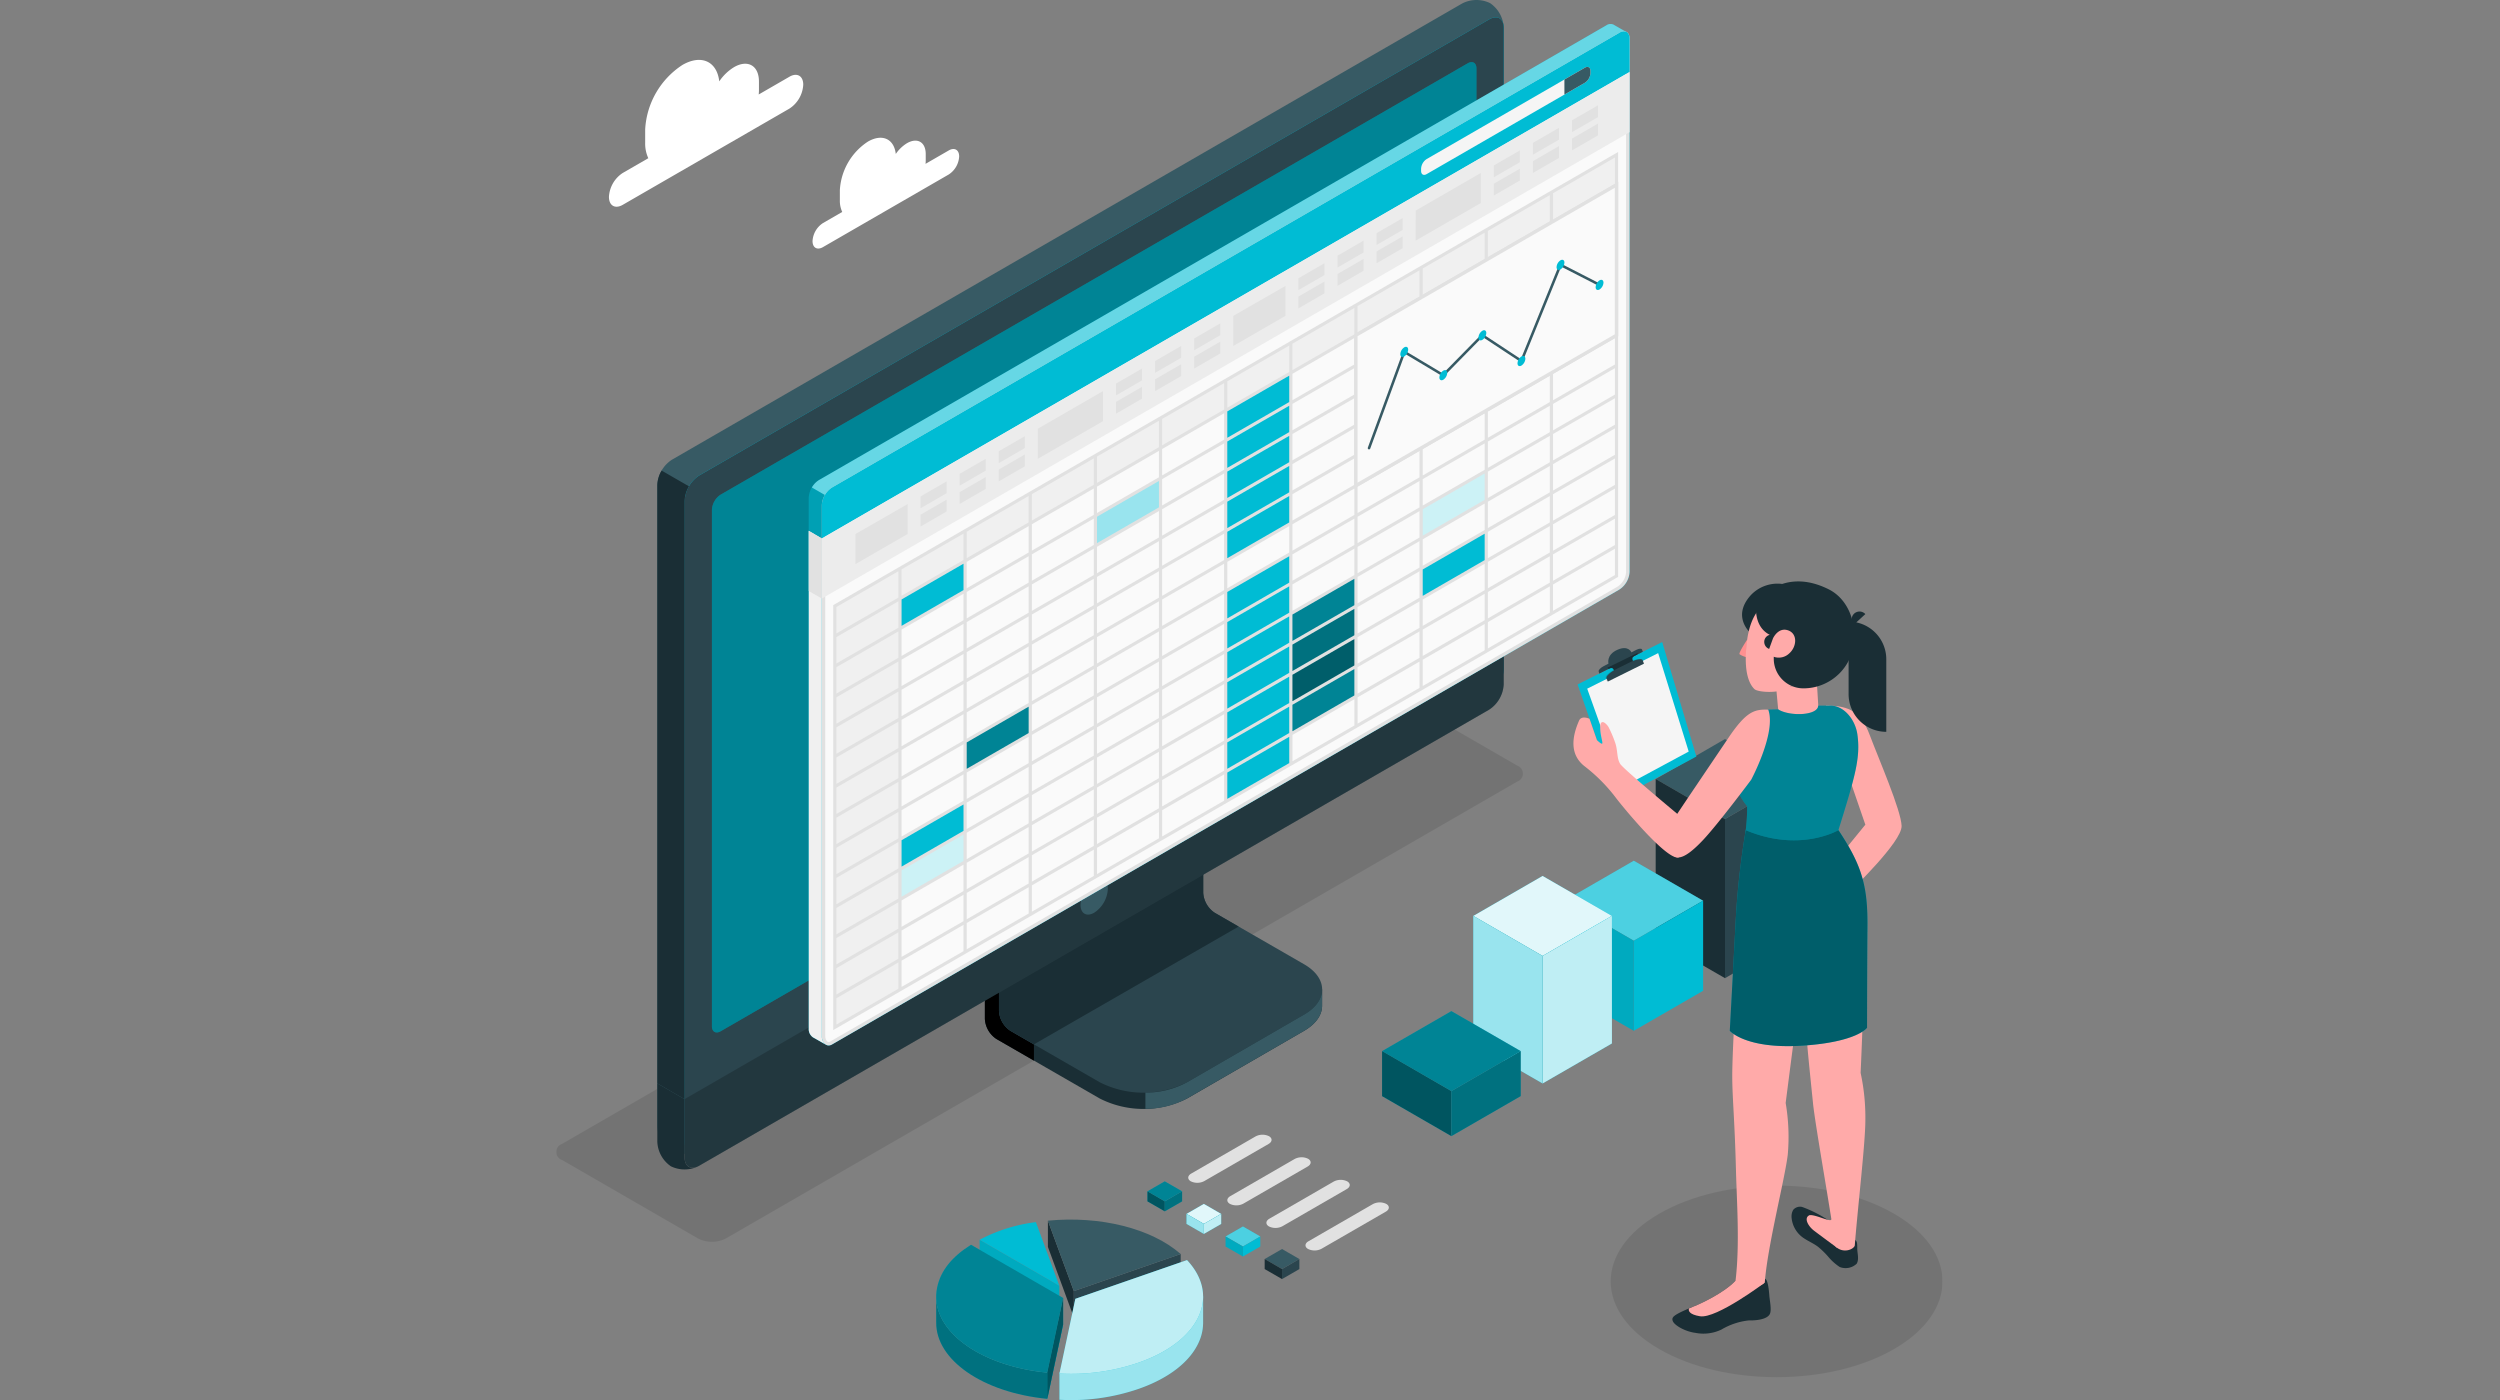 <svg xmlns="http://www.w3.org/2000/svg" xmlns:xlink="http://www.w3.org/1999/xlink" width="400" height="224" viewBox="0 0 400 224">
  <rect x="0" y="0" width="400" height="224" fill="#808080" stroke="none"/>
  <defs>
    <clipPath id="clip-path">
      <rect id="Rectángulo_346939" data-name="Rectángulo 346939" width="221.805" height="224" fill="none"/>
    </clipPath>
    <clipPath id="clip-path-3">
      <rect id="Rectángulo_346898" data-name="Rectángulo 346898" width="53.093" height="30.653" transform="translate(168.712 189.696)" fill="none"/>
    </clipPath>
    <clipPath id="clip-path-4">
      <rect id="Rectángulo_346899" data-name="Rectángulo 346899" width="154.664" height="89.295" transform="translate(0 109.395)" fill="none"/>
    </clipPath>
    <clipPath id="clip-path-5">
      <rect id="Rectángulo_346900" data-name="Rectángulo 346900" width="131.057" height="86.654" transform="translate(20.541 100.187)" fill="none"/>
    </clipPath>
    <clipPath id="clip-path-6">
      <rect id="Rectángulo_346901" data-name="Rectángulo 346901" width="122.323" height="155.245" transform="translate(24.908 9.943)" fill="none"/>
    </clipPath>
    <clipPath id="clip-path-7">
      <rect id="Rectángulo_346902" data-name="Rectángulo 346902" width="130.289" height="75.368" transform="translate(40.899 3.835)" fill="none"/>
    </clipPath>
    <clipPath id="clip-path-8">
      <rect id="Rectángulo_346903" data-name="Rectángulo 346903" width="2.576" height="8.153" transform="translate(40.401 78.002)" fill="none"/>
    </clipPath>
    <clipPath id="clip-path-9">
      <rect id="Rectángulo_346904" data-name="Rectángulo 346904" width="10.414" height="10.824" transform="translate(54.992 133.074)" fill="none"/>
    </clipPath>
    <clipPath id="clip-path-10">
      <rect id="Rectángulo_346905" data-name="Rectángulo 346905" width="10.414" height="10.824" transform="translate(117.521 92.156)" fill="none"/>
    </clipPath>
    <clipPath id="clip-path-11">
      <rect id="Rectángulo_346906" data-name="Rectángulo 346906" width="10.414" height="10.824" transform="translate(117.521 96.97)" fill="none"/>
    </clipPath>
    <clipPath id="clip-path-12">
      <rect id="Rectángulo_346907" data-name="Rectángulo 346907" width="10.414" height="10.825" transform="translate(117.521 101.784)" fill="none"/>
    </clipPath>
    <clipPath id="clip-path-13">
      <rect id="Rectángulo_346908" data-name="Rectángulo 346908" width="10.414" height="10.824" transform="translate(117.521 106.599)" fill="none"/>
    </clipPath>
    <clipPath id="clip-path-14">
      <rect id="Rectángulo_346909" data-name="Rectángulo 346909" width="10.414" height="10.824" transform="translate(65.406 112.616)" fill="none"/>
    </clipPath>
    <clipPath id="clip-path-15">
      <rect id="Rectángulo_346910" data-name="Rectángulo 346910" width="10.414" height="10.825" transform="translate(86.263 76.51)" fill="none"/>
    </clipPath>
    <clipPath id="clip-path-16">
      <rect id="Rectángulo_346911" data-name="Rectángulo 346911" width="10.414" height="10.824" transform="translate(138.378 75.307)" fill="none"/>
    </clipPath>
    <clipPath id="clip-path-17">
      <rect id="Rectángulo_346912" data-name="Rectángulo 346912" width="22.182" height="12.807" transform="translate(161.315 137.715)" fill="none"/>
    </clipPath>
    <clipPath id="clip-path-18">
      <rect id="Rectángulo_346913" data-name="Rectángulo 346913" width="11.092" height="20.827" transform="translate(161.315 144.106)" fill="none"/>
    </clipPath>
    <clipPath id="clip-path-19">
      <rect id="Rectángulo_346914" data-name="Rectángulo 346914" width="22.183" height="12.807" transform="translate(146.723 140.15)" fill="none"/>
    </clipPath>
    <clipPath id="clip-path-20">
      <rect id="Rectángulo_346915" data-name="Rectángulo 346915" width="11.093" height="26.818" transform="translate(157.814 146.539)" fill="none"/>
    </clipPath>
    <clipPath id="clip-path-21">
      <rect id="Rectángulo_346916" data-name="Rectángulo 346916" width="11.093" height="26.817" transform="translate(146.723 146.54)" fill="none"/>
    </clipPath>
    <clipPath id="clip-path-22">
      <rect id="Rectángulo_346917" data-name="Rectángulo 346917" width="22.182" height="12.807" transform="translate(132.132 161.776)" fill="none"/>
    </clipPath>
    <clipPath id="clip-path-23">
      <rect id="Rectángulo_346918" data-name="Rectángulo 346918" width="11.093" height="13.617" transform="translate(143.223 168.165)" fill="none"/>
    </clipPath>
    <clipPath id="clip-path-24">
      <rect id="Rectángulo_346919" data-name="Rectángulo 346919" width="11.092" height="13.615" transform="translate(132.132 168.166)" fill="none"/>
    </clipPath>
    <clipPath id="clip-path-25">
      <rect id="Rectángulo_346920" data-name="Rectángulo 346920" width="20.316" height="16.334" transform="translate(60.79 207.481)" fill="none"/>
    </clipPath>
    <clipPath id="clip-path-26">
      <rect id="Rectángulo_346921" data-name="Rectángulo 346921" width="22.986" height="18.192" transform="translate(80.512 205.808)" fill="none"/>
    </clipPath>
    <clipPath id="clip-path-27">
      <rect id="Rectángulo_346922" data-name="Rectángulo 346922" width="12.742" height="11.552" transform="translate(67.748 198.36)" fill="none"/>
    </clipPath>
    <clipPath id="clip-path-28">
      <rect id="Rectángulo_346923" data-name="Rectángulo 346923" width="20.319" height="20.46" transform="translate(60.788 199.162)" fill="none"/>
    </clipPath>
    <clipPath id="clip-path-29">
      <rect id="Rectángulo_346924" data-name="Rectángulo 346924" width="22.984" height="18.192" transform="translate(80.512 201.613)" fill="none"/>
    </clipPath>
    <clipPath id="clip-path-30">
      <rect id="Rectángulo_346925" data-name="Rectángulo 346925" width="2.541" height="16.143" transform="translate(78.566 207.674)" fill="none"/>
    </clipPath>
    <clipPath id="clip-path-31">
      <rect id="Rectángulo_346926" data-name="Rectángulo 346926" width="5.552" height="3.205" transform="translate(94.586 189.012)" fill="none"/>
    </clipPath>
    <clipPath id="clip-path-32">
      <rect id="Rectángulo_346927" data-name="Rectángulo 346927" width="2.776" height="3.211" transform="translate(97.362 190.611)" fill="none"/>
    </clipPath>
    <clipPath id="clip-path-33">
      <rect id="Rectángulo_346928" data-name="Rectángulo 346928" width="2.776" height="3.211" transform="translate(94.586 190.612)" fill="none"/>
    </clipPath>
    <clipPath id="clip-path-34">
      <rect id="Rectángulo_346929" data-name="Rectángulo 346929" width="5.552" height="3.206" transform="translate(100.839 192.623)" fill="none"/>
    </clipPath>
    <clipPath id="clip-path-35">
      <rect id="Rectángulo_346930" data-name="Rectángulo 346930" width="2.777" height="3.211" transform="translate(103.615 194.222)" fill="none"/>
    </clipPath>
    <clipPath id="clip-path-36">
      <rect id="Rectángulo_346931" data-name="Rectángulo 346931" width="2.777" height="3.211" transform="translate(100.839 194.222)" fill="none"/>
    </clipPath>
    <clipPath id="clip-path-37">
      <rect id="Rectángulo_346932" data-name="Rectángulo 346932" width="5.552" height="3.206" transform="translate(107.093 196.233)" fill="none"/>
    </clipPath>
    <clipPath id="clip-path-38">
      <rect id="Rectángulo_346933" data-name="Rectángulo 346933" width="2.776" height="3.211" transform="translate(107.093 197.833)" fill="none"/>
    </clipPath>
    <clipPath id="clip-path-39">
      <rect id="Rectángulo_346934" data-name="Rectángulo 346934" width="7.61" height="17.954" transform="translate(199.166 146.485)" fill="none"/>
    </clipPath>
    <clipPath id="clip-path-40">
      <rect id="Rectángulo_346935" data-name="Rectángulo 346935" width="20.431" height="33.046" transform="translate(188.478 112.896)" fill="none"/>
    </clipPath>
    <clipPath id="clip-path-41">
      <rect id="Rectángulo_346936" data-name="Rectángulo 346936" width="6.001" height="3.58" transform="translate(167.901 105.438)" fill="none"/>
    </clipPath>
    <clipPath id="clip-path-42">
      <rect id="Rectángulo_346937" data-name="Rectángulo 346937" width="22.027" height="34.552" transform="translate(187.767 132.829)" fill="none"/>
    </clipPath>
  </defs>
  <g id="Grupo_1003391" data-name="Grupo 1003391" transform="translate(7070 10835)">
    <rect id="Imagen_1" data-name="Imagen 1" width="400" height="224" rx="19" transform="translate(-7070 -10835)" fill="none"/>
    <g id="Grupo_1003390" data-name="Grupo 1003390" transform="translate(-6981 -10835)">
      <g id="Grupo_1003389" data-name="Grupo 1003389" clip-path="url(#clip-path)">
        <g id="Grupo_1003388" data-name="Grupo 1003388">
          <g id="Grupo_1003387" data-name="Grupo 1003387" clip-path="url(#clip-path)">
            <g id="Grupo_1003269" data-name="Grupo 1003269" opacity="0.1">
              <g id="Grupo_1003268" data-name="Grupo 1003268">
                <g id="Grupo_1003267" data-name="Grupo 1003267" clip-path="url(#clip-path-3)">
                  <path id="Trazado_711119" data-name="Trazado 711119" d="M214.029,194.185c10.367,5.985,10.367,15.69,0,21.675s-27.175,5.985-37.542,0-10.367-15.69,0-21.675,27.175-5.985,37.542,0"/>
                </g>
              </g>
            </g>
            <g id="Grupo_1003272" data-name="Grupo 1003272" opacity="0.1">
              <g id="Grupo_1003271" data-name="Grupo 1003271">
                <g id="Grupo_1003270" data-name="Grupo 1003270" clip-path="url(#clip-path-4)">
                  <path id="Trazado_711120" data-name="Trazado 711120" d="M22.688,198.159.921,185.592a1.354,1.354,0,0,1,0-2.566l126.611-73.1a4.908,4.908,0,0,1,4.444,0l21.768,12.567a1.354,1.354,0,0,1,0,2.565l-126.612,73.1a4.908,4.908,0,0,1-4.444,0"/>
                </g>
              </g>
            </g>
            <path id="Trazado_711121" data-name="Trazado 711121" d="M37.313,12.276l-4.922,2.842a6.038,6.038,0,0,0,.041-.652V13.04c0-2.537-1.782-3.566-3.979-2.3a7.7,7.7,0,0,0-2.372,2.281c-.36-3.192-2.864-4.38-5.9-2.625a13.16,13.16,0,0,0-5.953,10.312v2.133a5.62,5.62,0,0,0,.5,2.472l-4.089,2.361A4.878,4.878,0,0,0,8.431,31.5c0,1.408.988,1.978,2.207,1.274l26.675-15.4A4.88,4.88,0,0,0,39.52,13.55c0-1.407-.988-1.978-2.207-1.274" fill="#fff"/>
            <path id="Trazado_711122" data-name="Trazado 711122" d="M62.8,24.07l-3.715,2.145a4.575,4.575,0,0,0,.031-.491V24.648c0-1.916-1.344-2.692-3-1.735a5.8,5.8,0,0,0-1.79,1.722c-.272-2.408-2.161-3.306-4.456-1.98a9.929,9.929,0,0,0-4.493,7.782v1.61a4.239,4.239,0,0,0,.38,1.864l-3.086,1.782a3.684,3.684,0,0,0-1.665,2.886c0,1.063.745,1.493,1.665.961L62.8,27.917a3.68,3.68,0,0,0,1.666-2.884c0-1.064-.746-1.493-1.666-.963" fill="#fff"/>
            <path id="Trazado_711123" data-name="Trazado 711123" d="M100.93,175.761l18.713-10.82c1.928-1.113,2.893-2.573,2.893-4.032s.008-2.6.008-2.6l-19.415-10.948a4.116,4.116,0,0,1-1.863-3.226V121.061L68.582,139.947v23.071a4.118,4.118,0,0,0,1.863,3.227l16.515,9.516a15.44,15.44,0,0,0,13.971,0" fill="#1a2e35"/>
            <path id="Trazado_711124" data-name="Trazado 711124" d="M76.428,167.1V169.7l-5.99-3.452a4.122,4.122,0,0,1-1.861-3.227V139.949l6.227-3.592c.129,1.581.269,3.215.4,4.807l-4.366,2.527v18.025a4.091,4.091,0,0,0,1.86,3.226Z"/>
            <path id="Trazado_711125" data-name="Trazado 711125" d="M70.835,161.72a4.116,4.116,0,0,0,1.863,3.226l14.258,8.214a15.445,15.445,0,0,0,13.972,0l18.722-10.819c3.858-2.226,3.859-5.837,0-8.064l-14.268-8.219a4.116,4.116,0,0,1-1.863-3.226V124.806L70.835,143.692Z" fill="#2b454e"/>
            <path id="Trazado_711126" data-name="Trazado 711126" d="M109.177,148.252v0l-3.794-2.19a4.118,4.118,0,0,1-1.863-3.227V124.806L70.835,143.692V161.72a4.116,4.116,0,0,0,1.863,3.226l3.728,2.153Z" fill="#1a2e35"/>
            <path id="Trazado_711127" data-name="Trazado 711127" d="M122.54,158.308v2.6c0,1.462-.968,2.914-2.893,4.033l-18.716,10.813a14,14,0,0,1-6.667,1.656v-2.591a14.01,14.01,0,0,0,6.667-1.657l18.716-10.824c1.925-1.108,2.893-2.57,2.893-4.033" fill="#375a64"/>
            <path id="Trazado_711128" data-name="Trazado 711128" d="M18.356,184.126a5,5,0,0,0,4.513-.082c16.069-9.279,110.335-63.7,126.4-72.977a5.144,5.144,0,0,0,2.328-4.032V4.449A5,5,0,0,0,149.414.5,4.993,4.993,0,0,0,144.9.583L18.5,73.559a5.146,5.146,0,0,0-2.329,4.033V180.177a4.99,4.99,0,0,0,2.184,3.949" fill="#375a64"/>
            <path id="Trazado_711129" data-name="Trazado 711129" d="M22.869,184.04l126.4-72.976a5.145,5.145,0,0,0,2.328-4.033V4.445c0-1.485-1.042-2.087-2.328-1.344L22.871,76.077a5.148,5.148,0,0,0-2.329,4.033V182.7c0,1.485,1.042,2.086,2.328,1.344" fill="#00bcd4"/>
            <path id="Trazado_711130" data-name="Trazado 711130" d="M22.869,184.04l126.4-72.976a5.145,5.145,0,0,0,2.328-4.033V4.445c0-1.485-1.042-2.087-2.328-1.344L22.871,76.077a5.148,5.148,0,0,0-2.329,4.033V182.7c0,1.485,1.042,2.086,2.328,1.344" fill="#2b454e"/>
            <path id="Trazado_711131" data-name="Trazado 711131" d="M22.526,186.7a5.031,5.031,0,0,1-4.173-.086,5,5,0,0,1-2.183-3.958v-9.31l4.367,2.527v9.311c0,1.355.86,1.968,1.989,1.516" fill="#1a2e35"/>
            <path id="Trazado_711132" data-name="Trazado 711132" d="M20.537,175.871l0,9.307c0,1.485,1.042,2.087,2.328,1.344l126.4-72.975a5.148,5.148,0,0,0,2.328-4.033v-9.328Z" fill="#2b454e"/>
            <g id="Grupo_1003275" data-name="Grupo 1003275" opacity="0.2">
              <g id="Grupo_1003274" data-name="Grupo 1003274">
                <g id="Grupo_1003273" data-name="Grupo 1003273" clip-path="url(#clip-path-5)">
                  <path id="Trazado_711133" data-name="Trazado 711133" d="M20.541,175.852v9.327c0,1.484,1.042,2.086,2.328,1.344l126.4-72.976a5.145,5.145,0,0,0,2.328-4.033v-9.327Z"/>
                </g>
              </g>
            </g>
            <path id="Trazado_711134" data-name="Trazado 711134" d="M24.908,164.19V81.56a3.088,3.088,0,0,1,1.4-2.42L145.83,10.133c.771-.445,1.4-.084,1.4.807l0,82.632a3.089,3.089,0,0,1-1.4,2.419L26.305,165c-.772.445-1.4.084-1.4-.807" fill="#00bcd4"/>
            <g id="Grupo_1003278" data-name="Grupo 1003278" opacity="0.3">
              <g id="Grupo_1003277" data-name="Grupo 1003277">
                <g id="Grupo_1003276" data-name="Grupo 1003276" clip-path="url(#clip-path-6)">
                  <path id="Trazado_711135" data-name="Trazado 711135" d="M24.908,164.19V81.56a3.088,3.088,0,0,1,1.4-2.42L145.83,10.133c.771-.445,1.4-.084,1.4.807l0,82.632a3.089,3.089,0,0,1-1.4,2.419L26.305,165c-.772.445-1.4.084-1.4-.807"/>
                </g>
              </g>
            </g>
            <path id="Trazado_711136" data-name="Trazado 711136" d="M86.068,140.991a4.829,4.829,0,0,0-2.185,3.784c0,1.393.979,1.958,2.185,1.261a4.829,4.829,0,0,0,2.185-3.784c0-1.393-.978-1.958-2.185-1.261" fill="#375a64"/>
            <path id="Trazado_711137" data-name="Trazado 711137" d="M21.225,77.807a4.948,4.948,0,0,0-.688,2.3v95.763l-4.367-2.527V77.592a4.82,4.82,0,0,1,.689-2.3Z" fill="#1a2e35"/>
            <path id="Trazado_711138" data-name="Trazado 711138" d="M169.2,3.96a1.149,1.149,0,0,0-1.188.093L42.035,76.809A3.609,3.609,0,0,0,40.4,79.636v84.931a1.59,1.59,0,0,0,.688,1.418c.267.143,1.668.959,2.084,1.183a.938.938,0,0,0,.946-.055L170.094,94.33a3.6,3.6,0,0,0,1.633-2.824V6.178a1.129,1.129,0,0,0-.506-1.072c-.292-.153-1.722-.966-2.022-1.146" fill="#00bcd4"/>
            <path id="Trazado_711139" data-name="Trazado 711139" d="M43.582,166.995c-.451,0-.818-.559-.818-1.246V80.818a3.361,3.361,0,0,1,1.493-2.588L170.233,5.474a1.22,1.22,0,0,1,.592-.186c.393,0,.627.332.627.89V91.506a3.35,3.35,0,0,1-1.495,2.585L43.983,166.874a.81.81,0,0,1-.4.121" fill="#fafafa"/>
            <path id="Trazado_711140" data-name="Trazado 711140" d="M170.825,5.564c.307,0,.352.384.352.614V91.506a3.04,3.04,0,0,1-1.358,2.347L43.847,166.636a.542.542,0,0,1-.264.084c-.29,0-.544-.454-.544-.971V80.818A3.047,3.047,0,0,1,44.4,78.469L170.372,5.713a.929.929,0,0,1,.453-.149m0-.551a1.484,1.484,0,0,0-.729.223L44.12,77.992a3.606,3.606,0,0,0-1.632,2.826v84.931c0,.823.457,1.522,1.1,1.522a1.079,1.079,0,0,0,.539-.158L170.1,94.33a3.6,3.6,0,0,0,1.633-2.824V6.178c0-.738-.368-1.165-.9-1.165" fill="#e1e1e1"/>
            <path id="Trazado_711141" data-name="Trazado 711141" d="M41.089,165.984c.177.094,1.445.818,2,1.134a1.665,1.665,0,0,1-.6-1.37V86.155L40.4,84.933v79.635a1.586,1.586,0,0,0,.688,1.416" fill="#f0f0f0"/>
            <path id="Trazado_711142" data-name="Trazado 711142" d="M171.727,6.166c-.007-1.031-.734-1.448-1.631-.93L44.119,77.993a3.608,3.608,0,0,0-1.631,2.826l0,5.337L171.727,11.521Z" fill="#00bcd4"/>
            <g id="Grupo_1003281" data-name="Grupo 1003281" opacity="0.4">
              <g id="Grupo_1003280" data-name="Grupo 1003280">
                <g id="Grupo_1003279" data-name="Grupo 1003279" clip-path="url(#clip-path-7)">
                  <path id="Trazado_711143" data-name="Trazado 711143" d="M170.1,5.235,44.121,77.991A3.355,3.355,0,0,0,42.972,79.2L40.9,78a3.256,3.256,0,0,1,1.135-1.19L168.012,4.055a1.148,1.148,0,0,1,1.185-.1c.292.18,1.647.95,1.991,1.134a1.183,1.183,0,0,0-1.093.144" fill="#fff"/>
                </g>
              </g>
            </g>
            <g id="Grupo_1003284" data-name="Grupo 1003284" opacity="0.15">
              <g id="Grupo_1003283" data-name="Grupo 1003283">
                <g id="Grupo_1003282" data-name="Grupo 1003282" clip-path="url(#clip-path-8)">
                  <path id="Trazado_711144" data-name="Trazado 711144" d="M40.4,84.939V79.634A3.363,3.363,0,0,1,40.9,78l2.078,1.2a3.294,3.294,0,0,0-.487,1.621v5.337Z"/>
                </g>
              </g>
            </g>
            <path id="Trazado_711145" data-name="Trazado 711145" d="M42.49,86.155l0,9.611L171.727,21.147V11.521Z" fill="#ececec"/>
            <path id="Trazado_711146" data-name="Trazado 711146" d="M47.871,85.441l8.358-4.8v4.79l-8.361,4.828Z" fill="#e1e1e1"/>
            <path id="Trazado_711147" data-name="Trazado 711147" d="M58.293,79.424v1.894l4.169-2.408V77.017Z" fill="#e1e1e1"/>
            <path id="Trazado_711148" data-name="Trazado 711148" d="M58.293,82.348v1.894l4.169-2.408V79.941Z" fill="#e1e1e1"/>
            <path id="Trazado_711149" data-name="Trazado 711149" d="M64.546,75.813v1.894L68.716,75.3V73.406Z" fill="#e1e1e1"/>
            <path id="Trazado_711150" data-name="Trazado 711150" d="M64.546,78.737v1.894l4.169-2.408V76.33Z" fill="#e1e1e1"/>
            <path id="Trazado_711151" data-name="Trazado 711151" d="M70.8,72.2V74.1l4.169-2.408V69.794Z" fill="#e1e1e1"/>
            <path id="Trazado_711152" data-name="Trazado 711152" d="M70.8,75.125v1.894l4.169-2.408V72.718Z" fill="#e1e1e1"/>
            <path id="Trazado_711153" data-name="Trazado 711153" d="M89.559,61.372v1.894l4.169-2.408V58.965Z" fill="#e1e1e1"/>
            <path id="Trazado_711154" data-name="Trazado 711154" d="M89.559,64.3V66.19l4.169-2.408V61.889Z" fill="#e1e1e1"/>
            <path id="Trazado_711155" data-name="Trazado 711155" d="M95.812,57.761v1.894l4.169-2.408V55.354Z" fill="#e1e1e1"/>
            <path id="Trazado_711156" data-name="Trazado 711156" d="M95.812,60.685v1.894l4.169-2.408V58.278Z" fill="#e1e1e1"/>
            <path id="Trazado_711157" data-name="Trazado 711157" d="M102.066,54.15v1.894l4.169-2.408V51.743Z" fill="#e1e1e1"/>
            <path id="Trazado_711158" data-name="Trazado 711158" d="M102.066,57.074v1.894l4.169-2.408V54.667Z" fill="#e1e1e1"/>
            <path id="Trazado_711159" data-name="Trazado 711159" d="M77.052,68.593l10.423-6.018v4.814L77.054,73.406Z" fill="#e1e1e1"/>
            <path id="Trazado_711160" data-name="Trazado 711160" d="M108.323,50.54l8.358-4.8v4.79l-8.361,4.828Z" fill="#e1e1e1"/>
            <path id="Trazado_711161" data-name="Trazado 711161" d="M118.745,44.523v1.894l4.169-2.408V42.116Z" fill="#e1e1e1"/>
            <path id="Trazado_711162" data-name="Trazado 711162" d="M118.745,47.447v1.894l4.169-2.408V45.04Z" fill="#e1e1e1"/>
            <path id="Trazado_711163" data-name="Trazado 711163" d="M125,40.911v1.894l4.169-2.408V38.5Z" fill="#e1e1e1"/>
            <path id="Trazado_711164" data-name="Trazado 711164" d="M125,43.835V45.73l4.169-2.408V41.428Z" fill="#e1e1e1"/>
            <path id="Trazado_711165" data-name="Trazado 711165" d="M131.252,37.3v1.894l4.169-2.408V34.893Z" fill="#e1e1e1"/>
            <path id="Trazado_711166" data-name="Trazado 711166" d="M131.252,40.224v1.894l4.169-2.408V37.817Z" fill="#e1e1e1"/>
            <path id="Trazado_711167" data-name="Trazado 711167" d="M150.012,26.469v1.894l4.169-2.408V24.062Z" fill="#e1e1e1"/>
            <path id="Trazado_711168" data-name="Trazado 711168" d="M150.012,29.393v1.894l4.169-2.408V26.986Z" fill="#e1e1e1"/>
            <path id="Trazado_711169" data-name="Trazado 711169" d="M156.265,22.858v1.894l4.169-2.408V20.451Z" fill="#e1e1e1"/>
            <path id="Trazado_711170" data-name="Trazado 711170" d="M156.265,25.782v1.894l4.169-2.408V23.375Z" fill="#e1e1e1"/>
            <path id="Trazado_711171" data-name="Trazado 711171" d="M162.518,19.247v1.894l4.169-2.408V16.84Z" fill="#e1e1e1"/>
            <path id="Trazado_711172" data-name="Trazado 711172" d="M162.518,22.171v1.894l4.169-2.408V19.764Z" fill="#e1e1e1"/>
            <path id="Trazado_711173" data-name="Trazado 711173" d="M137.505,33.692l10.423-6.018v4.814L137.507,38.5Z" fill="#e1e1e1"/>
            <path id="Trazado_711174" data-name="Trazado 711174" d="M42.49,86.155,40.4,84.933v9.631l2.087,1.2Z" fill="#e1e1e1"/>
            <path id="Trazado_711175" data-name="Trazado 711175" d="M138.375,26.99v.354c0,.567.4.8.888.513l25.322-14.619a1.968,1.968,0,0,0,.889-1.539v-.355c0-.567-.4-.8-.889-.513l-25.321,14.62a1.963,1.963,0,0,0-.889,1.539" fill="#f5f5f5"/>
            <path id="Trazado_711176" data-name="Trazado 711176" d="M165.474,11.7v-.355c0-.566-.4-.8-.889-.513l-3.28,1.894v2.407l3.28-1.893a1.966,1.966,0,0,0,.889-1.54" fill="#375a64"/>
            <path id="Trazado_711177" data-name="Trazado 711177" d="M44.573,96.965l125.072-72.2v4.8L54.992,95.766l0,62.582-10.417,6.014Z" fill="#f0f0f0"/>
            <path id="Trazado_711178" data-name="Trazado 711178" d="M54.992,95.766l10.414-6.012v4.8l-10.414,6.023Z" fill="#00bcd4"/>
            <path id="Trazado_711179" data-name="Trazado 711179" d="M54.992,134.273l10.414-6.012v4.8l-10.414,6.023Z" fill="#00bcd4"/>
            <path id="Trazado_711180" data-name="Trazado 711180" d="M54.992,139.087l10.414-6.012v4.8L54.992,143.9Z" fill="#00bcd4"/>
            <g id="Grupo_1003287" data-name="Grupo 1003287" opacity="0.8">
              <g id="Grupo_1003286" data-name="Grupo 1003286">
                <g id="Grupo_1003285" data-name="Grupo 1003285" clip-path="url(#clip-path-9)">
                  <path id="Trazado_711181" data-name="Trazado 711181" d="M54.992,139.087l10.414-6.012v4.8L54.992,143.9Z" fill="#fff"/>
                </g>
              </g>
            </g>
            <path id="Trazado_711182" data-name="Trazado 711182" d="M117.521,98.168l10.414-6.012v4.8l-10.414,6.023Z" fill="#00bcd4"/>
            <g id="Grupo_1003290" data-name="Grupo 1003290" opacity="0.3">
              <g id="Grupo_1003289" data-name="Grupo 1003289">
                <g id="Grupo_1003288" data-name="Grupo 1003288" clip-path="url(#clip-path-10)">
                  <path id="Trazado_711183" data-name="Trazado 711183" d="M117.521,98.168l10.414-6.012v4.8l-10.414,6.023Z"/>
                </g>
              </g>
            </g>
            <path id="Trazado_711184" data-name="Trazado 711184" d="M117.521,102.982l10.414-6.012v4.8l-10.414,6.022Z" fill="#00bcd4"/>
            <g id="Grupo_1003293" data-name="Grupo 1003293" opacity="0.4">
              <g id="Grupo_1003292" data-name="Grupo 1003292">
                <g id="Grupo_1003291" data-name="Grupo 1003291" clip-path="url(#clip-path-11)">
                  <path id="Trazado_711185" data-name="Trazado 711185" d="M117.521,102.982l10.414-6.012v4.8l-10.414,6.022Z"/>
                </g>
              </g>
            </g>
            <path id="Trazado_711186" data-name="Trazado 711186" d="M117.521,107.8l10.414-6.012v4.8l-10.414,6.022Z" fill="#00bcd4"/>
            <g id="Grupo_1003296" data-name="Grupo 1003296" opacity="0.5">
              <g id="Grupo_1003295" data-name="Grupo 1003295">
                <g id="Grupo_1003294" data-name="Grupo 1003294" clip-path="url(#clip-path-12)">
                  <path id="Trazado_711187" data-name="Trazado 711187" d="M117.521,107.8l10.414-6.012v4.8l-10.414,6.022Z"/>
                </g>
              </g>
            </g>
            <path id="Trazado_711188" data-name="Trazado 711188" d="M117.521,112.611l10.414-6.012v4.8l-10.414,6.022Z" fill="#00bcd4"/>
            <g id="Grupo_1003299" data-name="Grupo 1003299" opacity="0.3">
              <g id="Grupo_1003298" data-name="Grupo 1003298">
                <g id="Grupo_1003297" data-name="Grupo 1003297" clip-path="url(#clip-path-13)">
                  <path id="Trazado_711189" data-name="Trazado 711189" d="M117.521,112.611l10.414-6.012v4.8l-10.414,6.022Z"/>
                </g>
              </g>
            </g>
            <path id="Trazado_711190" data-name="Trazado 711190" d="M107.107,65.674l10.414-6.012V83.731l-10.414,6.023Z" fill="#00bcd4"/>
            <path id="Trazado_711191" data-name="Trazado 711191" d="M107.107,94.559l10.414-6.012v33.7l-10.414,6.022Z" fill="#00bcd4"/>
            <path id="Trazado_711192" data-name="Trazado 711192" d="M65.406,118.628l10.414-6.012v4.8L65.406,123.44Z" fill="#00bcd4"/>
            <g id="Grupo_1003302" data-name="Grupo 1003302" opacity="0.3">
              <g id="Grupo_1003301" data-name="Grupo 1003301">
                <g id="Grupo_1003300" data-name="Grupo 1003300" clip-path="url(#clip-path-14)">
                  <path id="Trazado_711193" data-name="Trazado 711193" d="M65.406,118.628l10.414-6.012v4.8L65.406,123.44Z"/>
                </g>
              </g>
            </g>
            <path id="Trazado_711194" data-name="Trazado 711194" d="M86.263,82.523l10.414-6.012v4.8L86.263,87.335Z" fill="#00bcd4"/>
            <g id="Grupo_1003305" data-name="Grupo 1003305" opacity="0.6">
              <g id="Grupo_1003304" data-name="Grupo 1003304">
                <g id="Grupo_1003303" data-name="Grupo 1003303" clip-path="url(#clip-path-15)">
                  <path id="Trazado_711195" data-name="Trazado 711195" d="M86.263,82.523l10.414-6.012v4.8L86.263,87.335Z" fill="#fff"/>
                </g>
              </g>
            </g>
            <path id="Trazado_711196" data-name="Trazado 711196" d="M138.378,81.319l10.414-6.012v4.8l-10.414,6.022Z" fill="#00bcd4"/>
            <g id="Grupo_1003308" data-name="Grupo 1003308" opacity="0.8">
              <g id="Grupo_1003307" data-name="Grupo 1003307">
                <g id="Grupo_1003306" data-name="Grupo 1003306" clip-path="url(#clip-path-16)">
                  <path id="Trazado_711197" data-name="Trazado 711197" d="M138.378,81.319l10.414-6.012v4.8l-10.414,6.022Z" fill="#fff"/>
                </g>
              </g>
            </g>
            <path id="Trazado_711198" data-name="Trazado 711198" d="M138.378,90.951l10.414-6.012v4.8l-10.414,6.023Z" fill="#00bcd4"/>
            <path id="Trazado_711199" data-name="Trazado 711199" d="M44.445,96.747l-.128.075v67.989L169.771,92.377l.129-.074V24.315Zm124.942-9.539-9.906,5.719V88.705l9.906-5.72ZM44.83,101.93l9.908-5.72v4.222l-9.908,5.721Zm62.023-6.917v4.222l-9.91,5.722v-4.223Zm-9.91,5.129V95.919l9.91-5.722V94.42Zm10.423-5.425L117.276,89v4.223l-9.91,5.721Zm0-.593V89.9l9.91-5.721V88.4Zm0-4.815V85.086l9.91-5.722v4.224Zm0-4.816V80.271l9.91-5.722v4.223Zm-.513.3-9.91,5.721V86.289l9.91-5.722Zm0,.592v4.223l-9.91,5.722V91.1ZM96.43,95.623l-9.909,5.721V97.121L96.43,91.4Zm0,.592v4.223l-9.909,5.722v-4.223Zm0,4.816v4.222l-9.909,5.722v-4.223Zm0,4.815v4.223l-9.909,5.721v-4.223Zm.513-.3,9.91-5.721v4.223l-9.91,5.721Zm9.91-.906v4.223l-9.91,5.722v-4.223Zm.513-.3,9.91-5.721v4.222l-9.91,5.722Zm0-.592V99.532l9.91-5.722v4.223Zm10.423-10.241,9.91-5.721v4.223l-9.91,5.721Zm0-.592V88.7l9.91-5.721V87.2Zm0-4.815V83.884l9.91-5.722v4.223Zm0-4.816V79.068l9.91-5.721V77.57Zm0-4.815V74.253l9.91-5.721v4.223Zm0-4.815V69.438l9.91-5.721v4.222Zm-.513.3-9.91,5.721V75.455l9.91-5.721Zm-10.423,6.018L96.943,85.7V81.473l9.91-5.721ZM96.43,85.992l-9.909,5.722V87.491L96.43,81.77Zm0,.593v4.223l-9.909,5.721V92.306ZM86.007,96.825l-9.91,5.722V98.324l9.91-5.722Zm0,.592v4.224l-9.91,5.721v-4.223Zm0,4.816v4.223l-9.91,5.722v-4.224Zm0,4.815v4.223l-9.91,5.722V112.77Zm0,4.815v4.223l-9.91,5.722v-4.223Zm0,4.816V120.9l-9.91,5.722V122.4Zm.514-.3,9.909-5.721v4.223l-9.909,5.721Zm9.909-.906V119.7l-9.909,5.722V121.2Zm.513-.3,9.91-5.722v4.223l-9.91,5.722Zm10.423-6.018,9.91-5.721v4.223l-9.91,5.721Zm10.423-6.017,9.91-5.722v4.223l-9.91,5.722Zm0-.593V98.329l9.91-5.721v4.223Zm10.423-10.24,9.91-5.722v4.223l-9.91,5.722Zm0-.593V87.5l9.91-5.722V86Zm0-4.815V82.681l9.91-5.721v4.222Zm0-4.815V77.866l9.91-5.721v4.222Zm0-4.815V73.051l9.91-5.722v4.223Zm0-4.816V68.236l9.91-5.722v4.223Zm0-4.815V63.42l9.91-5.721v4.222Zm0-4.815V58.6l9.91-5.721v4.222Zm-.513.3-9.91,5.721V64.623L127.7,58.9Zm-10.423,6.018-9.91,5.721V70.64l9.91-5.721Zm-10.423,6.017-9.91,5.722V76.658l9.91-5.721ZM96.43,81.177,86.521,86.9V82.676l9.909-5.722ZM86.007,87.194,76.1,92.916V88.693l9.91-5.721Zm0,.593V92.01L76.1,97.732V93.509ZM75.584,98.028l-9.909,5.721V99.526l9.909-5.721Zm0,.592v4.223l-9.909,5.721v-4.223Zm0,4.815v4.223l-9.909,5.722v-4.224Zm0,4.816v4.223l-9.909,5.721v-4.223Zm0,4.815v4.223l-9.909,5.721v-4.223Zm0,4.815V122.1l-9.909,5.722V123.6Zm0,4.815v4.223l-9.909,5.722v-4.223Zm0,4.816v4.223l-9.909,5.721v-4.223Zm.513-.3,9.91-5.721v4.223l-9.91,5.721Zm9.91-.906v4.223l-9.91,5.722v-4.223Zm.514-.3,9.909-5.721v4.223l-9.909,5.721ZM96.943,120l9.91-5.721V118.5l-9.91,5.721Zm10.423-6.017,9.91-5.722v4.223l-9.91,5.721Zm10.423-6.018,9.91-5.721v4.223l-9.91,5.721Zm10.423-6.018,9.91-5.721v4.223l-9.91,5.721Zm0-.592V97.127l9.91-5.721v4.222Zm10.423-10.241,9.91-5.721v4.223l-9.91,5.721Zm0-.592V86.294l9.91-5.721V84.8Zm0-4.816V81.479l9.91-5.722V79.98Zm0-4.815V76.664l9.91-5.722v4.223Zm0-4.815V71.848l9.91-5.721V70.35Zm0-4.815V67.033l9.91-5.721v4.223Zm0-4.816V62.218l9.91-5.722v4.223Zm0-4.815V57.4l9.91-5.722V55.9Zm0-4.815V52.587l9.91-5.721v4.223Zm0-4.815V47.772l9.91-5.721v4.222Zm-.513.3-9.91,5.722V53.79l9.91-5.722ZM127.7,58.309l-9.91,5.721V59.807l9.91-5.721Zm-10.423,6.017-9.91,5.722V65.825l9.91-5.721Zm-10.423,6.018-9.91,5.721V71.843l9.91-5.722ZM96.43,76.362l-9.909,5.721V77.86l9.909-5.721ZM86.007,82.379,76.1,88.1V83.878l9.91-5.721ZM75.584,88.4l-9.909,5.721V89.9l9.909-5.721Zm0,.593v4.222l-9.909,5.722V94.711ZM65.161,99.23l-9.91,5.721v-4.222l9.91-5.722Zm0,.593v4.223l-9.91,5.721v-4.223Zm0,4.815v4.222l-9.91,5.722v-4.223Zm0,4.815v4.223l-9.91,5.722v-4.224Zm0,4.815v4.223l-9.91,5.722V119.99Zm0,4.816v4.222l-9.91,5.722v-4.223Zm0,4.815v4.223l-9.91,5.721V129.62Zm0,4.815v4.223l-9.91,5.721v-4.222Zm0,4.815v4.223l-9.91,5.722v-4.223Zm0,4.815v4.224l-9.91,5.721v-4.223Zm.514-.3,9.909-5.721v4.223l-9.909,5.721Zm9.909-.906v4.223l-9.909,5.721v-4.222Zm.513-.3,9.91-5.722v4.223l-9.91,5.722Zm10.424-6.018,9.909-5.721v4.223l-9.909,5.721Zm10.422-6.017,9.91-5.722v4.223l-9.91,5.721Zm10.423-6.018,9.91-5.721v4.222l-9.91,5.721Zm10.423-6.018,9.91-5.721v4.223L117.789,117Zm10.423-6.017,9.91-5.722v4.223l-9.91,5.721Zm10.423-6.018,9.91-5.721v4.222l-9.91,5.721Zm0-.593V95.925l9.91-5.722v4.223Zm10.423-10.24,9.91-5.721v4.222l-9.91,5.722Zm0-.593V85.092l9.91-5.722v4.223Zm0-4.815V80.276l9.91-5.721v4.223Zm0-4.815V75.461l9.91-5.721v4.222Zm0-4.815V70.646l9.91-5.722v4.223Zm0-4.816V65.831l9.91-5.722v4.223Zm0-4.815V61.015l9.91-5.721v4.223Zm0-4.815V56.2l9.91-5.721V54.7Zm0-4.815V51.385l9.91-5.722v4.223Zm0-4.816V46.57l9.91-5.722v4.223Zm0-4.815V41.755l9.91-5.722v4.223Zm0-4.815V36.941l9.91-5.721v4.22Zm-.513.3-9.91,5.721v-4.22l9.91-5.721Zm-10.423,6.018-9.91,5.721v-4.22l9.91-5.722ZM127.7,53.494l-9.91,5.721v-4.22l9.91-5.722Zm-10.423,6.017-9.91,5.721v-4.22l9.91-5.721Zm-10.423,6.018-9.91,5.721V67.03l9.91-5.722ZM96.43,71.547l-9.909,5.721v-4.22l9.909-5.722ZM86.007,77.564,76.1,83.286v-4.22l9.91-5.722ZM75.584,83.582,65.675,89.3v-4.22l9.909-5.721ZM65.161,89.6l-9.91,5.721V91.1l9.91-5.722Zm0,.592v4.223l-9.91,5.721V95.914ZM44.83,106.746l9.908-5.721v4.223l-9.908,5.72Zm0,4.815,9.908-5.721v4.223l-9.908,5.721Zm0,4.815,9.908-5.72v4.222L44.83,120.6Zm0,4.815,9.908-5.72v4.223l-9.908,5.721Zm0,4.816,9.908-5.721v4.223L44.83,130.23Zm0,4.815,9.908-5.721v4.223l-9.908,5.721Zm0,4.815,9.908-5.721v4.224l-9.908,5.72Zm0,4.816,9.908-5.721v4.223l-9.909,5.721Zm0,4.815,9.909-5.721v4.223l-9.909,5.721Zm0,4.815,9.909-5.721v4.224l-9.909,5.72Zm0,4.816,9.909-5.721V153.4l-9.909,5.72Zm10.422-6.018,9.91-5.721v4.223l-9.91,5.721Zm9.91-.906v4.208l-9.91,5.721V153.7Zm.514-.3,9.909-5.722v4.208l-9.909,5.721ZM76.1,141.661l9.91-5.721v4.207l-9.91,5.722Zm10.424-6.018,9.909-5.721v4.207l-9.909,5.722Zm10.422-6.017,9.91-5.722v4.207l-9.91,5.722Zm10.423-6.018,9.91-5.721v4.207l-9.91,5.721Zm10.423-6.018,9.91-5.721v4.207l-9.91,5.721Zm10.423-6.017,9.91-5.722v4.207l-9.91,5.722Zm10.423-6.018,9.91-5.721v4.206l-9.91,5.722Zm10.423-6.017,9.91-5.722v4.206l-9.91,5.722Zm0-.593V94.722L158.968,89v4.222Zm20.329-16.552-9.906,5.719V83.889l9.906-5.719Zm0-4.815L159.481,83.3V79.074l9.906-5.719Zm0-4.816-9.906,5.719V74.259l9.906-5.72Zm0-4.815-9.906,5.719V69.443l9.906-5.719Zm0-4.815-9.906,5.719V64.628l9.906-5.719Zm0-4.816-9.906,5.72V59.813l9.906-5.719Zm0-4.815-9.906,5.719V55l9.906-5.719Zm0-4.815L159.481,54.4V50.182l9.906-5.719Zm0-4.816-9.906,5.72V45.367l9.906-5.719Zm0-4.815-9.906,5.719V40.552l9.906-5.719Zm0-4.815-9.906,5.719V35.737l9.907-5.72Zm0-4.815-9.907,5.719v-4.22l9.907-5.72ZM54.738,91.4v4.22l-9.908,5.721v-4.22Zm-9.909,68.317,9.909-5.721V158.2l-9.909,5.722ZM159.481,97.726V93.52l9.906-5.719v4.206Z" fill="#e1e1e1"/>
            <path id="Trazado_711200" data-name="Trazado 711200" d="M127.935,53.634l41.71-24.062V53.648L127.935,77.7Z" fill="#fafafa"/>
            <path id="Trazado_711201" data-name="Trazado 711201" d="M127.935,53.634l41.71-24.062V53.648L127.935,77.7Z" fill="none" stroke="#e1e1e1" stroke-miterlimit="10" stroke-width="0.551"/>
            <path id="Trazado_711202" data-name="Trazado 711202" d="M130.044,71.7,135.681,56.3l6.232,3.727,6.267-6.384,6.25,4.12,6.249-15.388,6.25,3.205" fill="none" stroke="#375a64" stroke-linecap="round" stroke-linejoin="round" stroke-width="0.413"/>
            <path id="Trazado_711203" data-name="Trazado 711203" d="M135.68,55.575a1.391,1.391,0,0,0-.628,1.092c0,.4.281.565.628.364a1.4,1.4,0,0,0,.628-1.092c0-.4-.281-.564-.628-.364" fill="#00bcd4"/>
            <path id="Trazado_711204" data-name="Trazado 711204" d="M141.93,59.3a1.391,1.391,0,0,0-.628,1.092c0,.4.281.565.628.364a1.394,1.394,0,0,0,.628-1.092c0-.4-.281-.564-.628-.364" fill="#00bcd4"/>
            <path id="Trazado_711205" data-name="Trazado 711205" d="M148.18,52.921a1.391,1.391,0,0,0-.628,1.092c0,.4.281.565.628.364a1.4,1.4,0,0,0,.628-1.092c0-.4-.281-.564-.628-.364" fill="#00bcd4"/>
            <path id="Trazado_711206" data-name="Trazado 711206" d="M154.429,57.036a1.391,1.391,0,0,0-.628,1.092c0,.4.281.565.628.364a1.4,1.4,0,0,0,.628-1.092c0-.4-.281-.564-.628-.364" fill="#00bcd4"/>
            <path id="Trazado_711207" data-name="Trazado 711207" d="M160.679,41.65a1.391,1.391,0,0,0-.628,1.092c0,.4.281.565.628.364a1.4,1.4,0,0,0,.628-1.092c0-.4-.281-.564-.628-.364" fill="#00bcd4"/>
            <path id="Trazado_711208" data-name="Trazado 711208" d="M166.929,44.855a1.4,1.4,0,0,0-.628,1.093c0,.4.281.565.628.364a1.4,1.4,0,0,0,.628-1.092c0-.4-.281-.564-.628-.365" fill="#00bcd4"/>
            <path id="Trazado_711209" data-name="Trazado 711209" d="M187,118.247l-11.09,6.4,11.091,6.4,11.091-6.4Z" fill="#375a64"/>
            <path id="Trazado_711210" data-name="Trazado 711210" d="M198.09,124.636V150.1L187,156.508V131.055Z" fill="#2b454e"/>
            <path id="Trazado_711211" data-name="Trazado 711211" d="M187,131.055v25.453l-11.091-6.4V124.638Z" fill="#1a2e35"/>
            <path id="Trazado_711212" data-name="Trazado 711212" d="M172.405,137.715l-11.09,6.4,11.091,6.4,11.091-6.4Z" fill="#00bcd4"/>
            <g id="Grupo_1003311" data-name="Grupo 1003311" opacity="0.3">
              <g id="Grupo_1003310" data-name="Grupo 1003310">
                <g id="Grupo_1003309" data-name="Grupo 1003309" clip-path="url(#clip-path-17)">
                  <path id="Trazado_711213" data-name="Trazado 711213" d="M172.405,137.715l-11.09,6.4,11.091,6.4,11.091-6.4Z" fill="#fff"/>
                </g>
              </g>
            </g>
            <path id="Trazado_711214" data-name="Trazado 711214" d="M183.5,144.1v14.425l-11.09,6.4,0-14.41Z" fill="#00bcd4"/>
            <path id="Trazado_711215" data-name="Trazado 711215" d="M172.406,150.523v14.41l-11.091-6.4V144.106Z" fill="#00bcd4"/>
            <g id="Grupo_1003314" data-name="Grupo 1003314" opacity="0.1">
              <g id="Grupo_1003313" data-name="Grupo 1003313">
                <g id="Grupo_1003312" data-name="Grupo 1003312" clip-path="url(#clip-path-18)">
                  <path id="Trazado_711216" data-name="Trazado 711216" d="M172.406,150.523v14.41l-11.091-6.4V144.106Z"/>
                </g>
              </g>
            </g>
            <path id="Trazado_711217" data-name="Trazado 711217" d="M157.814,140.15l-11.09,6.4,11.091,6.4,11.091-6.4Z" fill="#00bcd4"/>
            <g id="Grupo_1003317" data-name="Grupo 1003317" opacity="0.88">
              <g id="Grupo_1003316" data-name="Grupo 1003316">
                <g id="Grupo_1003315" data-name="Grupo 1003315" clip-path="url(#clip-path-19)">
                  <path id="Trazado_711218" data-name="Trazado 711218" d="M157.814,140.15l-11.09,6.4,11.091,6.4,11.091-6.4Z" fill="#fff"/>
                </g>
              </g>
            </g>
            <path id="Trazado_711219" data-name="Trazado 711219" d="M168.907,146.539v20.415l-11.09,6.4,0-20.4Z" fill="#00bcd4"/>
            <g id="Grupo_1003320" data-name="Grupo 1003320" opacity="0.75">
              <g id="Grupo_1003319" data-name="Grupo 1003319">
                <g id="Grupo_1003318" data-name="Grupo 1003318" clip-path="url(#clip-path-20)">
                  <path id="Trazado_711220" data-name="Trazado 711220" d="M168.907,146.539v20.415l-11.09,6.4,0-20.4Z" fill="#fff"/>
                </g>
              </g>
            </g>
            <path id="Trazado_711221" data-name="Trazado 711221" d="M157.814,152.958v20.4l-11.091-6.4V146.541Z" fill="#00bcd4"/>
            <g id="Grupo_1003323" data-name="Grupo 1003323" opacity="0.6">
              <g id="Grupo_1003322" data-name="Grupo 1003322">
                <g id="Grupo_1003321" data-name="Grupo 1003321" clip-path="url(#clip-path-21)">
                  <path id="Trazado_711222" data-name="Trazado 711222" d="M157.814,152.958v20.4l-11.091-6.4V146.541Z" fill="#fff"/>
                </g>
              </g>
            </g>
            <path id="Trazado_711223" data-name="Trazado 711223" d="M143.222,161.776l-11.09,6.4,11.091,6.4,11.091-6.4Z" fill="#00bcd4"/>
            <g id="Grupo_1003326" data-name="Grupo 1003326" opacity="0.3">
              <g id="Grupo_1003325" data-name="Grupo 1003325">
                <g id="Grupo_1003324" data-name="Grupo 1003324" clip-path="url(#clip-path-22)">
                  <path id="Trazado_711224" data-name="Trazado 711224" d="M143.222,161.776l-11.09,6.4,11.091,6.4,11.091-6.4Z"/>
                </g>
              </g>
            </g>
            <path id="Trazado_711225" data-name="Trazado 711225" d="M154.316,168.165v7.213l-11.09,6.4,0-7.2Z" fill="#00bcd4"/>
            <g id="Grupo_1003329" data-name="Grupo 1003329" opacity="0.4">
              <g id="Grupo_1003328" data-name="Grupo 1003328">
                <g id="Grupo_1003327" data-name="Grupo 1003327" clip-path="url(#clip-path-23)">
                  <path id="Trazado_711226" data-name="Trazado 711226" d="M154.316,168.165v7.213l-11.09,6.4,0-7.2Z"/>
                </g>
              </g>
            </g>
            <path id="Trazado_711227" data-name="Trazado 711227" d="M143.223,174.584v7.2l-11.091-6.4v-7.211Z" fill="#00bcd4"/>
            <g id="Grupo_1003332" data-name="Grupo 1003332" opacity="0.55">
              <g id="Grupo_1003331" data-name="Grupo 1003331">
                <g id="Grupo_1003330" data-name="Grupo 1003330" clip-path="url(#clip-path-24)">
                  <path id="Trazado_711228" data-name="Trazado 711228" d="M143.223,174.584v7.2l-11.091-6.4v-7.211Z"/>
                </g>
              </g>
            </g>
            <path id="Trazado_711229" data-name="Trazado 711229" d="M82.81,206.572v4.2L78.664,199.5v-4.193l0,.005Z" fill="#1a2e35"/>
            <path id="Trazado_711230" data-name="Trazado 711230" d="M82.812,206.575v4.2l17.1-5.933v-4.2Z" fill="#2b454e"/>
            <path id="Trazado_711231" data-name="Trazado 711231" d="M78.663,195.307l4.148,11.268,17.1-5.933c-4.695-4.1-12.858-6.146-21.251-5.335" fill="#375a64"/>
            <path id="Trazado_711232" data-name="Trazado 711232" d="M60.795,207.353a1.1,1.1,0,0,0,0,.128v-.128Z" fill="#00bcd4"/>
            <path id="Trazado_711233" data-name="Trazado 711233" d="M81.106,211.868l-2.54,11.947c-10.366-1.011-17.858-6.256-17.771-12.25l0,.011v-4.1c0,5.948,7.471,11.136,17.776,12.142l1.745-8.211Z" fill="#00bcd4"/>
            <g id="Grupo_1003335" data-name="Grupo 1003335" opacity="0.4">
              <g id="Grupo_1003334" data-name="Grupo 1003334">
                <g id="Grupo_1003333" data-name="Grupo 1003333" clip-path="url(#clip-path-25)">
                  <path id="Trazado_711234" data-name="Trazado 711234" d="M81.106,211.868l-2.54,11.947c-10.366-1.011-17.858-6.256-17.771-12.25l0,.011v-4.1c0,5.948,7.471,11.136,17.776,12.142l1.745-8.211Z"/>
                </g>
              </g>
            </g>
            <path id="Trazado_711235" data-name="Trazado 711235" d="M80.512,219.76v4.2a33.129,33.129,0,0,0,12.622-1.727c4.889-1.7,8.34-4.389,9.72-7.583a7.558,7.558,0,0,0,.642-2.93c0-.4,0-4.335,0-4.335a4.464,4.464,0,0,1-2.572-1.573l-3.2,1.111-14.669,5.088Z" fill="#00bcd4"/>
            <g id="Grupo_1003338" data-name="Grupo 1003338" opacity="0.6">
              <g id="Grupo_1003337" data-name="Grupo 1003337">
                <g id="Grupo_1003336" data-name="Grupo 1003336" clip-path="url(#clip-path-26)">
                  <path id="Trazado_711236" data-name="Trazado 711236" d="M80.512,219.76v4.2a33.129,33.129,0,0,0,12.622-1.727c4.889-1.7,8.34-4.389,9.72-7.583a7.558,7.558,0,0,0,.642-2.93c0-.4,0-4.335,0-4.335a4.464,4.464,0,0,1-2.572-1.573l-3.2,1.111-14.669,5.088Z" fill="#fff"/>
                </g>
              </g>
            </g>
            <path id="Trazado_711237" data-name="Trazado 711237" d="M67.748,202.556l12.742,7.357v-4.2L67.748,198.36Z" fill="#00bcd4"/>
            <g id="Grupo_1003341" data-name="Grupo 1003341" opacity="0.1">
              <g id="Grupo_1003340" data-name="Grupo 1003340">
                <g id="Grupo_1003339" data-name="Grupo 1003339" clip-path="url(#clip-path-27)">
                  <path id="Trazado_711238" data-name="Trazado 711238" d="M67.748,202.556l12.742,7.357v-4.2L67.748,198.36Z"/>
                </g>
              </g>
            </g>
            <path id="Trazado_711239" data-name="Trazado 711239" d="M60.949,205.967c-1.4,6.558,6.446,12.563,17.616,13.654l2.541-11.947-14.744-8.512c-3.077,1.928-4.85,4.16-5.413,6.8" fill="#00bcd4"/>
            <g id="Grupo_1003344" data-name="Grupo 1003344" opacity="0.3">
              <g id="Grupo_1003343" data-name="Grupo 1003343">
                <g id="Grupo_1003342" data-name="Grupo 1003342" clip-path="url(#clip-path-28)">
                  <path id="Trazado_711240" data-name="Trazado 711240" d="M60.949,205.967c-1.4,6.558,6.446,12.563,17.616,13.654l2.541-11.947-14.744-8.512c-3.077,1.928-4.85,4.16-5.413,6.8"/>
                </g>
              </g>
            </g>
            <path id="Trazado_711241" data-name="Trazado 711241" d="M80.586,219.411l-.074.349a33.082,33.082,0,0,0,12.621-1.726c4.889-1.7,8.34-4.389,9.721-7.583,1.3-3.011.612-6.127-1.93-8.838l-3.2,1.111-14.669,5.088Z" fill="#00bcd4"/>
            <g id="Grupo_1003347" data-name="Grupo 1003347" opacity="0.75">
              <g id="Grupo_1003346" data-name="Grupo 1003346">
                <g id="Grupo_1003345" data-name="Grupo 1003345" clip-path="url(#clip-path-29)">
                  <path id="Trazado_711242" data-name="Trazado 711242" d="M80.586,219.411l-.074.349a33.082,33.082,0,0,0,12.621-1.726c4.889-1.7,8.34-4.389,9.721-7.583,1.3-3.011.612-6.127-1.93-8.838l-3.2,1.111-14.669,5.088Z" fill="#fff"/>
                </g>
              </g>
            </g>
            <path id="Trazado_711243" data-name="Trazado 711243" d="M67.748,198.36l12.742,7.357L76.744,195.54a26.123,26.123,0,0,0-9,2.82" fill="#00bcd4"/>
            <path id="Trazado_711244" data-name="Trazado 711244" d="M81.106,211.87v-4.2l-2.541,11.948v4.195Z" fill="#00bcd4"/>
            <g id="Grupo_1003350" data-name="Grupo 1003350" opacity="0.55">
              <g id="Grupo_1003349" data-name="Grupo 1003349">
                <g id="Grupo_1003348" data-name="Grupo 1003348" clip-path="url(#clip-path-30)">
                  <path id="Trazado_711245" data-name="Trazado 711245" d="M81.106,211.87v-4.2l-2.541,11.948v4.195Z"/>
                </g>
              </g>
            </g>
            <path id="Trazado_711246" data-name="Trazado 711246" d="M97.362,189.012l-2.776,1.6,2.776,1.6,2.776-1.6Z" fill="#00bcd4"/>
            <g id="Grupo_1003353" data-name="Grupo 1003353" opacity="0.3">
              <g id="Grupo_1003352" data-name="Grupo 1003352">
                <g id="Grupo_1003351" data-name="Grupo 1003351" clip-path="url(#clip-path-31)">
                  <path id="Trazado_711247" data-name="Trazado 711247" d="M97.362,189.012l-2.776,1.6,2.776,1.6,2.776-1.6Z"/>
                </g>
              </g>
            </g>
            <path id="Trazado_711248" data-name="Trazado 711248" d="M100.138,190.611v1.608l-2.776,1.6v-1.6Z" fill="#00bcd4"/>
            <g id="Grupo_1003356" data-name="Grupo 1003356" opacity="0.4">
              <g id="Grupo_1003355" data-name="Grupo 1003355">
                <g id="Grupo_1003354" data-name="Grupo 1003354" clip-path="url(#clip-path-32)">
                  <path id="Trazado_711249" data-name="Trazado 711249" d="M100.138,190.611v1.608l-2.776,1.6v-1.6Z"/>
                </g>
              </g>
            </g>
            <path id="Trazado_711250" data-name="Trazado 711250" d="M97.362,192.218v1.6l-2.776-1.6v-1.608Z" fill="#00bcd4"/>
            <g id="Grupo_1003359" data-name="Grupo 1003359" opacity="0.55">
              <g id="Grupo_1003358" data-name="Grupo 1003358">
                <g id="Grupo_1003357" data-name="Grupo 1003357" clip-path="url(#clip-path-33)">
                  <path id="Trazado_711251" data-name="Trazado 711251" d="M97.362,192.218v1.6l-2.776-1.6v-1.608Z"/>
                </g>
              </g>
            </g>
            <path id="Trazado_711252" data-name="Trazado 711252" d="M101.6,187.769l10.285-5.938a2.384,2.384,0,0,1,2.153-.04c.576.333.545.889-.069,1.244l-10.284,5.938a2.383,2.383,0,0,1-2.154.039c-.575-.332-.545-.889.069-1.243" fill="#e1e1e1"/>
            <path id="Trazado_711253" data-name="Trazado 711253" d="M103.615,192.623l-2.776,1.6,2.776,1.6,2.776-1.6Z" fill="#00bcd4"/>
            <g id="Grupo_1003362" data-name="Grupo 1003362" opacity="0.88">
              <g id="Grupo_1003361" data-name="Grupo 1003361">
                <g id="Grupo_1003360" data-name="Grupo 1003360" clip-path="url(#clip-path-34)">
                  <path id="Trazado_711254" data-name="Trazado 711254" d="M103.615,192.623l-2.776,1.6,2.776,1.6,2.776-1.6Z" fill="#fff"/>
                </g>
              </g>
            </g>
            <path id="Trazado_711255" data-name="Trazado 711255" d="M106.392,194.222v1.608l-2.776,1.6v-1.6Z" fill="#00bcd4"/>
            <g id="Grupo_1003365" data-name="Grupo 1003365" opacity="0.75">
              <g id="Grupo_1003364" data-name="Grupo 1003364">
                <g id="Grupo_1003363" data-name="Grupo 1003363" clip-path="url(#clip-path-35)">
                  <path id="Trazado_711256" data-name="Trazado 711256" d="M106.392,194.222v1.608l-2.776,1.6v-1.6Z" fill="#fff"/>
                </g>
              </g>
            </g>
            <path id="Trazado_711257" data-name="Trazado 711257" d="M103.615,195.828v1.6l-2.776-1.6v-1.608Z" fill="#00bcd4"/>
            <g id="Grupo_1003368" data-name="Grupo 1003368" opacity="0.6">
              <g id="Grupo_1003367" data-name="Grupo 1003367">
                <g id="Grupo_1003366" data-name="Grupo 1003366" clip-path="url(#clip-path-36)">
                  <path id="Trazado_711258" data-name="Trazado 711258" d="M103.615,195.828v1.6l-2.776-1.6v-1.608Z" fill="#fff"/>
                </g>
              </g>
            </g>
            <path id="Trazado_711259" data-name="Trazado 711259" d="M107.854,191.379l10.284-5.938a2.384,2.384,0,0,1,2.153-.04c.577.333.545.889-.069,1.243l-10.284,5.939a2.381,2.381,0,0,1-2.153.039c-.576-.332-.546-.889.069-1.243" fill="#e1e1e1"/>
            <path id="Trazado_711260" data-name="Trazado 711260" d="M109.869,196.233l-2.776,1.6,2.776,1.6,2.776-1.6Z" fill="#00bcd4"/>
            <g id="Grupo_1003371" data-name="Grupo 1003371" opacity="0.3">
              <g id="Grupo_1003370" data-name="Grupo 1003370">
                <g id="Grupo_1003369" data-name="Grupo 1003369" clip-path="url(#clip-path-37)">
                  <path id="Trazado_711261" data-name="Trazado 711261" d="M109.869,196.233l-2.776,1.6,2.776,1.6,2.776-1.6Z" fill="#fff"/>
                </g>
              </g>
            </g>
            <path id="Trazado_711262" data-name="Trazado 711262" d="M112.646,197.832v1.608l-2.776,1.6v-1.6Z" fill="#00bcd4"/>
            <path id="Trazado_711263" data-name="Trazado 711263" d="M109.869,199.439v1.605l-2.776-1.6v-1.608Z" fill="#00bcd4"/>
            <g id="Grupo_1003374" data-name="Grupo 1003374" opacity="0.1">
              <g id="Grupo_1003373" data-name="Grupo 1003373">
                <g id="Grupo_1003372" data-name="Grupo 1003372" clip-path="url(#clip-path-38)">
                  <path id="Trazado_711264" data-name="Trazado 711264" d="M109.869,199.439v1.605l-2.776-1.6v-1.608Z"/>
                </g>
              </g>
            </g>
            <path id="Trazado_711265" data-name="Trazado 711265" d="M114.107,194.99l10.285-5.938a2.384,2.384,0,0,1,2.153-.04c.576.333.545.889-.069,1.244l-10.284,5.938a2.383,2.383,0,0,1-2.154.039c-.575-.332-.545-.889.069-1.243" fill="#e1e1e1"/>
            <path id="Trazado_711266" data-name="Trazado 711266" d="M116.123,199.844l-2.776,1.6,2.776,1.6,2.776-1.6Z" fill="#375a64"/>
            <path id="Trazado_711267" data-name="Trazado 711267" d="M118.9,201.443v1.608l-2.776,1.6v-1.6Z" fill="#2b454e"/>
            <path id="Trazado_711268" data-name="Trazado 711268" d="M116.123,203.05v1.6l-2.776-1.6v-1.608Z" fill="#1a2e35"/>
            <path id="Trazado_711269" data-name="Trazado 711269" d="M120.361,198.6l10.285-5.938a2.384,2.384,0,0,1,2.153-.04c.576.333.545.889-.069,1.244L122.446,199.8a2.383,2.383,0,0,1-2.154.039c-.575-.332-.545-.889.069-1.243" fill="#e1e1e1"/>
            <path id="Trazado_711270" data-name="Trazado 711270" d="M203.166,112.9c3.817-.02,5.628,1.074,7,4.729s5.019,12.03,5.09,14.52c.073,2.583-8.242,10.411-7.944,10.276.092-.041-2.534-4.744-2.534-4.744l4.677-5.732-2.681-7.782Z" fill="#ffaaa9"/>
            <path id="Trazado_711271" data-name="Trazado 711271" d="M207.889,198.45c.234.223.278.44.27,1.253s.337,1.724-.081,2.483a2.584,2.584,0,0,1-2.717.538,8.416,8.416,0,0,1-1.87-1.681,13.363,13.363,0,0,0-1.637-1.582c-.687-.512-1.486-.853-2.2-1.322a4.394,4.394,0,0,1-2-3.3,2.165,2.165,0,0,1,.255-1.256,1.432,1.432,0,0,1,1.437-.47,19.776,19.776,0,0,1,4.015,2.015c.763.526,4.285,3.09,4.526,3.32" fill="#1a2e35"/>
            <path id="Trazado_711272" data-name="Trazado 711272" d="M204.023,195.078c-.025.585-2.489-.783-3.5-.65a.1.1,0,0,0-.028.014c-.937.451-.159,1.765.714,2.438s3.721,2.765,3.721,2.765l.582-3.377Z" fill="#ffaaa9"/>
            <path id="Trazado_711273" data-name="Trazado 711273" d="M193.344,204.59c.457,0,.66,1.494.744,2.649.065.892.4,2.347.088,3s-1.519,1.065-3.374,1.027a10.9,10.9,0,0,0-4.378,1.466,6.678,6.678,0,0,1-4.171.524c-1.649-.216-3.347-1.2-3.605-1.883s.089-1.011,4-2.619c.036-.015,4.128-1.8,6.038-3.853Z" fill="#1a2e35"/>
            <path id="Trazado_711274" data-name="Trazado 711274" d="M182.65,208.756c-.542.223-1.009.419-1.422.6-.106.37.036.956,1.765,1.244,2.635.44,10.379-5.389,10.379-5.389s-1.11.306-1.318-.329l-3.366.025c-1.91,2.054-6,3.838-6.038,3.853" fill="#ffaaa9"/>
            <path id="Trazado_711275" data-name="Trazado 711275" d="M209.456,179.3a33.562,33.562,0,0,0-.757-7.638s.46-9.832.512-16.013c.1-12.223-.129-14.017-2.832-19.292,0,0-15.786-1.847-16.451,5.846-.829,9.582-1.792,25.614-1.766,30.176.018,3.4.4,7.08.591,14.784.12,4.933.64,11.9-.066,17.743.893,1.495,3.308,1.469,4.684.3.4-5.716,3.233-16.662,3.673-20.481a32.3,32.3,0,0,0-.337-8.252s2.092-16.319,2.459-18.8a46.049,46.049,0,0,1,.916,7.971c-.011,1.083.374,4.719.995,10.832.377,3.723,3.012,18.27,3.582,22.945,1.322,1.277,3.029.4,3.106-.158.442-5.707,1.691-16.4,1.691-19.964" fill="#ffaaa9"/>
            <g id="Grupo_1003377" data-name="Grupo 1003377" opacity="0.15">
              <g id="Grupo_1003376" data-name="Grupo 1003376">
                <g id="Grupo_1003375" data-name="Grupo 1003375" clip-path="url(#clip-path-39)">
                  <path id="Trazado_711276" data-name="Trazado 711276" d="M199.166,157.672l1.4-7.925a10.833,10.833,0,0,0,6.214-3.262,6.649,6.649,0,0,1-4.938,4.247L200.2,157.9l-.276,6.537Z"/>
                </g>
              </g>
            </g>
            <path id="Trazado_711277" data-name="Trazado 711277" d="M195.206,110.237l.658,7.183,6.31-.382-.484-7.966Z" fill="#ffaaa9"/>
            <path id="Trazado_711278" data-name="Trazado 711278" d="M207.871,138.285a29.155,29.155,0,0,0-2.728-5.456c2.7-8.686,3.56-11.612,3.036-15.326-.333-2.363-2.19-4.725-4.491-4.6,0,0-1.243,0-1.766,0-.1,1.647-4.678,1.727-6.414.594l-1.6.042c-1.131.4-4.976,6.032-5.4,9.771-.344,3.038,2.035,5.67,2.035,5.67a28.888,28.888,0,0,1-.226,3.851s.012,7.351,0,11.005c0,0,.892,2.818,10.151,1.937,8.236-.784,8.437-3.6,8.437-3.6a17.407,17.407,0,0,0-1.038-3.887" fill="#00bcd4"/>
            <g id="Grupo_1003380" data-name="Grupo 1003380" opacity="0.3">
              <g id="Grupo_1003379" data-name="Grupo 1003379">
                <g id="Grupo_1003378" data-name="Grupo 1003378" clip-path="url(#clip-path-40)">
                  <path id="Trazado_711279" data-name="Trazado 711279" d="M207.871,138.285a29.155,29.155,0,0,0-2.728-5.456c2.7-8.686,3.56-11.612,3.036-15.326-.333-2.363-2.19-4.725-4.491-4.6,0,0-1.243,0-1.766,0-.1,1.647-4.678,1.727-6.414.594l-1.6.042c-1.131.4-4.976,6.032-5.4,9.771-.344,3.038,2.035,5.67,2.035,5.67a28.888,28.888,0,0,1-.226,3.851s.012,7.351,0,11.005c0,0,.892,2.818,10.151,1.937,8.236-.784,8.437-3.6,8.437-3.6a17.407,17.407,0,0,0-1.038-3.887"/>
                </g>
              </g>
            </g>
            <path id="Trazado_711280" data-name="Trazado 711280" d="M196.163,93.433a5.866,5.866,0,0,0-5.074,1.838c-3.229,3.637.312,6.312.312,6.312Z" fill="#1a2e35"/>
            <path id="Trazado_711281" data-name="Trazado 711281" d="M190.547,102.344s-1.4,2.108-1.221,2.332a3.337,3.337,0,0,0,1.069.464Z" fill="#ff9090"/>
            <path id="Trazado_711282" data-name="Trazado 711282" d="M194.833,95.664c-1.36.7-3.71,1.988-4.327,6.989-.633,5.134.505,6.921,1.2,7.6.472.456,2.91.627,4.183.236,1.593-.49,5.045-2.185,6.669-4.831,1.909-3.113,2.313-7.268.123-8.9a8.2,8.2,0,0,0-7.851-1.086" fill="#ffaaa9"/>
            <path id="Trazado_711283" data-name="Trazado 711283" d="M194.154,101.569c-2.844-1.448-2.119-5.225-2.119-5.225s4.065-5.806,11.561-2.051c2.594,1.3,4.15,4.251,4.087,7.707a8.137,8.137,0,0,1-8.137,8.137,4.744,4.744,0,0,1-4.744-4.744v-.314l.241.077a2.409,2.409,0,0,0,2.214-.591c1.247-1.075,1.4-3.184-.183-3.716s-2.4,1.3-2.4,1.3l0,0-.611,1.679a1.2,1.2,0,0,1-.714-1.532,1.172,1.172,0,0,1,.812-.722" fill="#1a2e35"/>
            <path id="Trazado_711284" data-name="Trazado 711284" d="M176.951,102.729l-13.535,6.779,6.364,18.343,12.639-6.807Z" fill="#00bcd4"/>
            <path id="Trazado_711285" data-name="Trazado 711285" d="M176.306,104.5l-11.355,5.688,5.64,15.771,10.6-5.71Z" fill="#f5f5f5"/>
            <g id="Grupo_1003383" data-name="Grupo 1003383" opacity="0.15">
              <g id="Grupo_1003382" data-name="Grupo 1003382">
                <g id="Grupo_1003381" data-name="Grupo 1003381" clip-path="url(#clip-path-41)">
                  <path id="Trazado_711286" data-name="Trazado 711286" d="M173.9,106.155s-.093-.251-.209-.561-1.055-.142-2.1.375l-2,.991c-1.044.517-1.8,1.188-1.682,1.5l.209.562Z"/>
                </g>
              </g>
            </g>
            <path id="Trazado_711287" data-name="Trazado 711287" d="M173.722,103.92c-.071-.194-.479-.169-.912.055l-.783.406s-.458-1.212-2.258-.408-1.414,2.206-1.414,2.206l-.832.441c-.459.243-.789.6-.737.8l.094.356,6.973-3.491s-.06-.167-.131-.361" fill="#2b454e"/>
            <path id="Trazado_711288" data-name="Trazado 711288" d="M172.962,104.717c-.648.305-.9.454-.727.932.2.545.393.938.393.938l-3.084,1.548s-.243-.693-.35-.961-.329-.4-.82-.153l-.178-.194,4.864-2.378Z" fill="#1a2e35"/>
            <path id="Trazado_711289" data-name="Trazado 711289" d="M174.033,106.186s-.093-.251-.209-.561-1.055-.142-2.1.375l-2,.991c-1.044.517-1.8,1.188-1.682,1.5l.209.561Z" fill="#2b454e"/>
            <path id="Trazado_711290" data-name="Trazado 711290" d="M193.911,113.537c-2.131-.034-3.42.155-6.329,4.47s-8.3,12.266-8.934,13.3a5.511,5.511,0,0,0-.361,4.97c.669,1.254,1.845,1.689,5.2-1.872,2.482-2.638,7.7-9.644,7.7-9.644s4.058-7.565,2.73-11.221" fill="#ffaaa9"/>
            <path id="Trazado_711291" data-name="Trazado 711291" d="M179.607,137.182c-1.757.542-8.2-7.129-9.993-9.436a26.573,26.573,0,0,0-5.033-5.107c-2.483-1.9-2.07-4.745-.929-7.342.4-.9,1.673-.289,1.673-.289l.433,1.249.75,2.161c.524.5.824.67.862.523.072-.276-.367-1.44-.336-2.644.038-1.448,1.037-.479,1.331.034a18.049,18.049,0,0,1,1.032,2.412c.484,1.305.253,2.614.855,3.509s9.355,8.165,9.355,8.165Z" fill="#ffaaa9"/>
            <path id="Trazado_711292" data-name="Trazado 711292" d="M205.143,132.829s-6.175,3.648-14.821,0a127.825,127.825,0,0,0-1.569,13.7c-.307,5.845-.986,18.4-.986,18.4s2.554,2.977,11.66,2.373c8.753-.58,10.3-2.861,10.3-2.861s.02-11.272.066-16.2c.059-6.3-.824-9.746-4.648-15.41" fill="#00bcd4"/>
            <g id="Grupo_1003386" data-name="Grupo 1003386" opacity="0.5">
              <g id="Grupo_1003385" data-name="Grupo 1003385">
                <g id="Grupo_1003384" data-name="Grupo 1003384" clip-path="url(#clip-path-42)">
                  <path id="Trazado_711293" data-name="Trazado 711293" d="M205.143,132.829s-6.175,3.648-14.821,0a127.825,127.825,0,0,0-1.569,13.7c-.307,5.845-.986,18.4-.986,18.4s2.554,2.977,11.66,2.373c8.753-.58,10.3-2.861,10.3-2.861s.02-11.272.066-16.2c.059-6.3-.824-9.746-4.648-15.41"/>
                </g>
              </g>
            </g>
            <path id="Trazado_711294" data-name="Trazado 711294" d="M208.012,99.578l1.444-1.323a1.262,1.262,0,0,0-2.138,1.222c-.179-.016-.36-.027-.543-.027v11.61a6.031,6.031,0,0,0,6.031,6.031V105.48a6.032,6.032,0,0,0-4.794-5.9" fill="#1a2e35"/>
          </g>
        </g>
      </g>
    </g>
  </g>
</svg>
